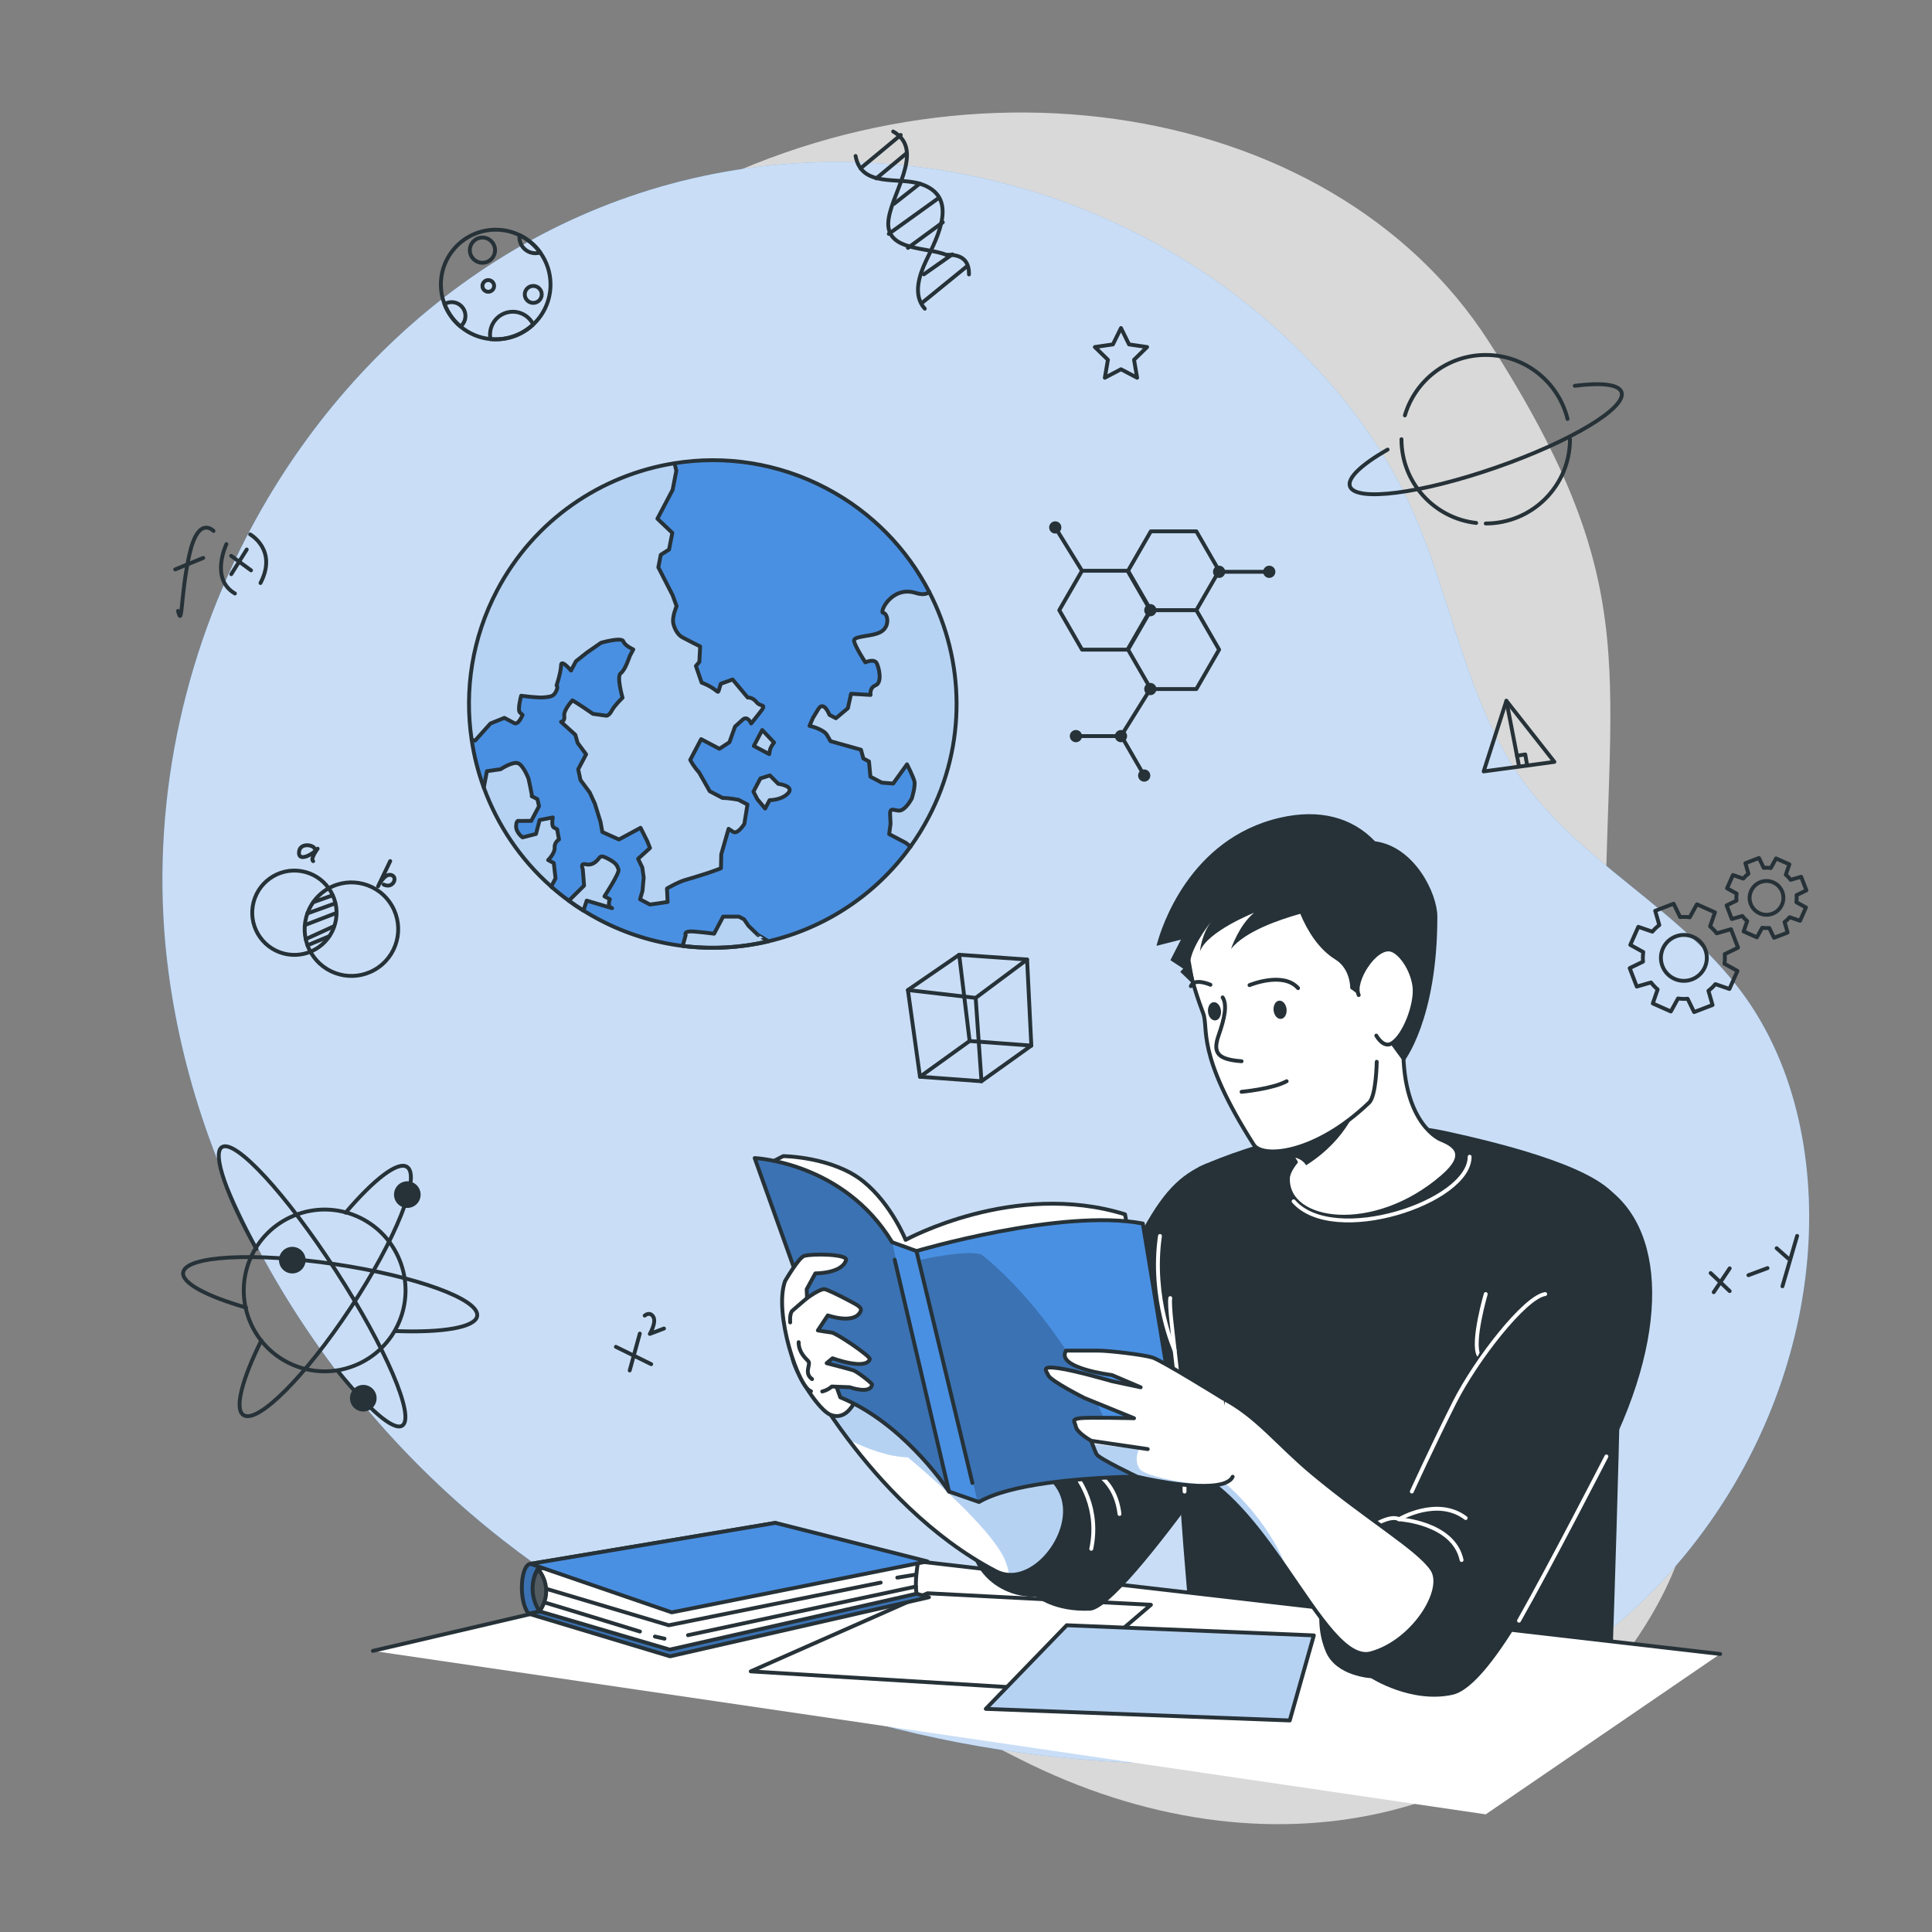 <?xml version="1.0" encoding="utf-8"?>
<!-- Generator: Adobe Illustrator 27.5.0, SVG Export Plug-In . SVG Version: 6.00 Build 0)  -->
<svg version="1.1" xmlns="http://www.w3.org/2000/svg" xmlns:xlink="http://www.w3.org/1999/xlink" x="0px" y="0px"
	 viewBox="0 0 500 500" style="enable-background:new 0 0 500 500;" xml:space="preserve">
<rect x="0" y="0" width="500" height="500" fill="#808080" stroke="none"/>
<g id="Background_Simple">
	<g>
		<path style="opacity:0.7;fill:#FFFFFF;" d="M67.931,167.086c0,0-27.877,71.988,11.297,144.503
			c39.174,72.516,119.879,110.802,184.469,143.548c64.59,32.746,131.661,16.799,163.534-36.838
			c31.873-53.637-11.845-91.928-11.897-168.418c-0.051-76.49,11.447-96.742-29.963-161.364
			c-41.41-64.623-143.059-78.925-219.9-30.996C88.631,105.45,67.931,167.086,67.931,167.086z"/>
	</g>
	<path style="fill:#4A90E2;" d="M63.688,139.161c26.715-51.839,76.275-91.056,138.058-96.579
		c42.047-3.758,85.237,8.598,118.73,34.348c16.861,12.963,31.846,29.548,41.792,48.443c11.424,21.703,14.748,46.721,26.501,68.317
		c14.614,26.854,42.052,37.927,60.478,61.132c15.174,19.11,20.381,44.715,18.639,69.054c-3.18,44.431-29.211,86.615-67.497,109.384
		c-32.367,19.248-71.386,24.56-109.003,22.812c-57.994-2.695-115.737-21.817-161.415-57.651
		c-45.678-35.834-78.515-88.801-86.291-146.334C38.395,212.985,46.078,173.331,63.688,139.161z"/>
	<path style="opacity:0.7;fill:#FFFFFF;" d="M63.688,139.161c26.715-51.839,76.275-91.056,138.058-96.579
		c42.047-3.758,85.237,8.598,118.73,34.348c16.861,12.963,31.846,29.548,41.792,48.443c11.424,21.703,14.748,46.721,26.501,68.317
		c14.614,26.854,42.052,37.927,60.478,61.132c15.174,19.11,20.381,44.715,18.639,69.054c-3.18,44.431-29.211,86.615-67.497,109.384
		c-32.367,19.248-71.386,24.56-109.003,22.812c-57.994-2.695-115.737-21.817-161.415-57.651
		c-45.678-35.834-78.515-88.801-86.291-146.334C38.395,212.985,46.078,173.331,63.688,139.161z"/>
</g>
<g id="Elements">
	<g>
		<g>
			<path style="fill:none;stroke:#263238;stroke-linecap:round;stroke-linejoin:round;stroke-miterlimit:10;" d="M46.073,158.113
				c1.18,4.673,0.599-3.929,2.912-14.453c2.313-10.525,6.274-6.256,6.274-6.256"/>
			
				<line style="fill:none;stroke:#263238;stroke-linecap:round;stroke-linejoin:round;stroke-miterlimit:10;" x1="45.347" y1="147.362" x2="52.598" y2="144.388"/>
			<path style="fill:none;stroke:#263238;stroke-linecap:round;stroke-linejoin:round;stroke-miterlimit:10;" d="M58.595,140.824
				c0,0-4.335,8.963,2.2,12.773"/>
			<path style="fill:none;stroke:#263238;stroke-linecap:round;stroke-linejoin:round;stroke-miterlimit:10;" d="M64.743,138.303
				c0,0,7.155,3.975,2.673,12.579"/>
			
				<line style="fill:none;stroke:#263238;stroke-linecap:round;stroke-linejoin:round;stroke-miterlimit:10;" x1="59.84" y1="143.86" x2="64.966" y2="147.603"/>
			
				<line style="fill:none;stroke:#263238;stroke-linecap:round;stroke-linejoin:round;stroke-miterlimit:10;" x1="63.86" y1="142.212" x2="59.849" y2="148.597"/>
		</g>
		<g>
			
				<ellipse transform="matrix(0.162 -0.987 0.987 0.162 -169.28 273.094)" style="fill:none;stroke:#263238;stroke-linecap:round;stroke-linejoin:round;stroke-miterlimit:10;" cx="76.134" cy="236.204" rx="10.909" ry="10.909"/>
			<path style="fill:none;stroke:#263238;stroke-linecap:round;stroke-linejoin:round;stroke-miterlimit:10;" d="M98.011,250.299
				c-5.43,3.9-12.993,2.659-16.893-2.771c-3.9-5.43-2.659-12.993,2.771-16.893c5.43-3.9,12.993-2.659,16.893,2.771
				C104.682,238.836,103.441,246.399,98.011,250.299z"/>
			
				<line style="fill:none;stroke:#263238;stroke-linecap:round;stroke-linejoin:round;stroke-miterlimit:10;" x1="86.075" y1="231.709" x2="81.046" y2="233.504"/>
			
				<line style="fill:none;stroke:#263238;stroke-linecap:round;stroke-linejoin:round;stroke-miterlimit:10;" x1="86.773" y1="233.782" x2="79.553" y2="236.393"/>
			
				<line style="fill:none;stroke:#263238;stroke-linecap:round;stroke-linejoin:round;stroke-miterlimit:10;" x1="87.041" y1="236.278" x2="78.982" y2="239.377"/>
			
				<line style="fill:none;stroke:#263238;stroke-linecap:round;stroke-linejoin:round;stroke-miterlimit:10;" x1="86.468" y1="239.69" x2="79.122" y2="243.047"/>
			
				<line style="fill:none;stroke:#263238;stroke-linecap:round;stroke-linejoin:round;stroke-miterlimit:10;" x1="85.174" y1="242.315" x2="79.585" y2="244.633"/>
			<path style="fill:none;stroke:#263238;stroke-linecap:round;stroke-linejoin:round;stroke-miterlimit:10;" d="M81.404,219.589
				c-0.316-0.948-3.852-1.62-4.025,0.997c-0.172,2.618,3.732,0.443,4.827-0.951c0,0-2.008,2.697-1.156,3.229"/>
			<path style="fill:none;stroke:#263238;stroke-linecap:round;stroke-linejoin:round;stroke-miterlimit:10;" d="M100.986,222.851
				l-3.141,6.528c0,0,1.571-3.264,3.251-2.965c2.07,0.368,0.695,3.754-1.808,2.508"/>
		</g>
		<g>
			
				<line style="fill:none;stroke:#263238;stroke-linecap:round;stroke-linejoin:round;stroke-miterlimit:10;" x1="442.709" y1="329.466" x2="447.642" y2="334.134"/>
			
				<line style="fill:none;stroke:#263238;stroke-linecap:round;stroke-linejoin:round;stroke-miterlimit:10;" x1="447.642" y1="328.247" x2="443.511" y2="334.418"/>
			
				<line style="fill:none;stroke:#263238;stroke-linecap:round;stroke-linejoin:round;stroke-miterlimit:10;" x1="452.494" y1="330.018" x2="457.429" y2="328.184"/>
			
				<line style="fill:none;stroke:#263238;stroke-linecap:round;stroke-linejoin:round;stroke-miterlimit:10;" x1="459.795" y1="323.039" x2="462.796" y2="325.695"/>
			
				<line style="fill:none;stroke:#263238;stroke-linecap:round;stroke-linejoin:round;stroke-miterlimit:10;" x1="465.096" y1="319.846" x2="461.296" y2="332.889"/>
		</g>
		<g>
			<polygon style="fill:none;stroke:#263238;stroke-linecap:round;stroke-linejoin:round;stroke-miterlimit:10;" points="
				234.966,256.221 248.235,247.092 265.809,248.324 266.907,270.598 254.008,279.821 238.091,278.661 			"/>
			<polyline style="fill:none;stroke:#263238;stroke-linecap:round;stroke-linejoin:round;stroke-miterlimit:10;" points="
				238.091,278.661 250.937,269.411 266.907,270.598 			"/>
			
				<line style="fill:none;stroke:#263238;stroke-linecap:round;stroke-linejoin:round;stroke-miterlimit:10;" x1="250.937" y1="269.411" x2="248.235" y2="247.092"/>
			<polyline style="fill:none;stroke:#263238;stroke-linecap:round;stroke-linejoin:round;stroke-miterlimit:10;" points="
				234.966,256.221 252.501,258.252 265.809,248.324 			"/>
			
				<line style="fill:none;stroke:#263238;stroke-linecap:round;stroke-linejoin:round;stroke-miterlimit:10;" x1="252.501" y1="258.252" x2="254.008" y2="279.821"/>
		</g>
		<g>
			<polygon style="fill:none;stroke:#263238;stroke-linecap:round;stroke-linejoin:round;stroke-miterlimit:10;" points="
				389.85,181.371 383.971,199.641 402.269,197.172 			"/>
			
				<line style="fill:none;stroke:#263238;stroke-linecap:round;stroke-linejoin:round;stroke-miterlimit:10;" x1="389.85" y1="181.371" x2="393.12" y2="198.3"/>
			<polyline style="fill:none;stroke:#263238;stroke-linecap:round;stroke-linejoin:round;stroke-miterlimit:10;" points="
				392.596,195.587 394.736,195.247 395.235,198.121 			"/>
		</g>
		<g>
			
				<line style="fill:none;stroke:#263238;stroke-linecap:round;stroke-linejoin:round;stroke-miterlimit:10;" x1="159.389" y1="348.557" x2="168.533" y2="353.048"/>
			
				<line style="fill:none;stroke:#263238;stroke-linecap:round;stroke-linejoin:round;stroke-miterlimit:10;" x1="165.581" y1="345.13" x2="162.965" y2="354.68"/>
			<path style="fill:none;stroke:#263238;stroke-linecap:round;stroke-linejoin:round;stroke-miterlimit:10;" d="M166.85,340.474
				c0,0,1.289-1.163,2.203,0.282c0.914,1.444-0.882,4.461-0.882,4.461l3.667-1.395"/>
		</g>
		<g>
			<path style="fill:none;stroke:#263238;stroke-linecap:round;stroke-linejoin:round;stroke-miterlimit:10;" d="M231.151,34.032
				c8.727,4.904-1.273,16.904-1.273,23.904s10,6,15,8c2,0,6,0,5.892,5.086"/>
			<path style="fill:none;stroke:#263238;stroke-linecap:round;stroke-linejoin:round;stroke-miterlimit:10;" d="M221.422,40.37
				c1.517,8.275,11.014,5.339,16.823,7.229c9.984,3.248,4.449,13.571,1.463,19.807c-1.785,3.729-3.563,8.94-0.372,12.477"/>
			
				<line style="fill:none;stroke:#263238;stroke-linecap:round;stroke-linejoin:round;stroke-miterlimit:10;" x1="222.699" y1="43.579" x2="233.108" y2="34.931"/>
			
				<line style="fill:none;stroke:#263238;stroke-linecap:round;stroke-linejoin:round;stroke-miterlimit:10;" x1="226.783" y1="46.16" x2="234.622" y2="39.658"/>
			
				<line style="fill:none;stroke:#263238;stroke-linecap:round;stroke-linejoin:round;stroke-miterlimit:10;" x1="231.389" y1="52.737" x2="238.011" y2="47.535"/>
			
				<line style="fill:none;stroke:#263238;stroke-linecap:round;stroke-linejoin:round;stroke-miterlimit:10;" x1="230.022" y1="60.523" x2="242.963" y2="51.216"/>
			
				<line style="fill:none;stroke:#263238;stroke-linecap:round;stroke-linejoin:round;stroke-miterlimit:10;" x1="234.978" y1="64.152" x2="243.997" y2="57.53"/>
			
				<line style="fill:none;stroke:#263238;stroke-linecap:round;stroke-linejoin:round;stroke-miterlimit:10;" x1="238.816" y1="78.221" x2="250.09" y2="69.042"/>
			
				<line style="fill:none;stroke:#263238;stroke-linecap:round;stroke-linejoin:round;stroke-miterlimit:10;" x1="239.095" y1="70.999" x2="246.451" y2="65.83"/>
		</g>
		<g>
			
				<ellipse transform="matrix(0.928 -0.371 0.371 0.928 -118.048 55.147)" style="fill:none;stroke:#263238;stroke-linecap:round;stroke-linejoin:round;stroke-miterlimit:10;" cx="84.174" cy="334.105" rx="20.944" ry="20.944"/>
			<path style="fill:none;stroke:#263238;stroke-linecap:round;stroke-linejoin:round;stroke-miterlimit:10;" d="M89.442,313.838
				c7.299-8.566,13.506-13.421,15.9-11.843c3.635,2.396-2.896,18.715-14.587,36.448c-11.691,17.734-24.115,30.167-27.749,27.771
				c-2.394-1.578-0.378-9.197,4.619-19.282"/>
			<path style="fill:none;stroke:#263238;stroke-linecap:round;stroke-linejoin:round;stroke-miterlimit:10;" d="M63.676,338.397
				c-10.174-2.928-16.675-6.346-16.271-9.079c0.637-4.307,18.187-5.278,39.198-2.17c21.012,3.108,37.529,9.119,36.891,13.426
				c-0.441,2.979-8.971,4.362-21.14,3.903"/>
			<path style="fill:none;stroke:#263238;stroke-linecap:round;stroke-linejoin:round;stroke-miterlimit:10;" d="M66.346,323.231
				c-7.678-13.858-11.518-24.671-8.913-26.358c3.418-2.213,16.636,12.126,29.525,32.029c12.889,19.902,20.566,37.83,17.148,40.044
				c-2.26,1.464-8.809-4.314-16.714-14.154"/>
			<path style="fill:#263238;" d="M108.288,311.061c-1.047,1.588-3.182,2.026-4.77,0.98c-1.588-1.047-2.026-3.182-0.98-4.77
				c1.047-1.588,3.182-2.026,4.77-0.98C108.896,307.338,109.335,309.473,108.288,311.061z"/>
			<path style="fill:#263238;" d="M96.896,363.749c-1.047,1.588-3.182,2.026-4.77,0.98c-1.588-1.047-2.026-3.182-0.979-4.77
				c1.047-1.588,3.182-2.026,4.77-0.98C97.504,360.026,97.943,362.162,96.896,363.749z"/>
			<path style="fill:#263238;" d="M78.523,328.019c-1.047,1.588-3.182,2.026-4.77,0.98c-1.588-1.047-2.026-3.182-0.98-4.77
				c1.047-1.588,3.182-2.026,4.77-0.979C79.131,324.296,79.57,326.431,78.523,328.019z"/>
		</g>
		<g>
			<polygon style="fill:none;stroke:#263238;stroke-linecap:round;stroke-linejoin:round;stroke-miterlimit:10;" points="
				297.832,178.326 309.614,178.326 315.505,168.122 309.614,157.918 297.832,157.918 291.94,168.122 			"/>
			<polyline style="fill:none;stroke:#263238;stroke-linecap:round;stroke-linejoin:round;stroke-miterlimit:10;" points="
				296.121,200.71 290.229,190.506 278.447,190.506 			"/>
			<polygon style="fill:none;stroke:#263238;stroke-linecap:round;stroke-linejoin:round;stroke-miterlimit:10;" points="
				280.029,168.122 291.812,168.122 297.703,157.918 291.812,147.714 280.029,147.714 274.138,157.918 			"/>
			<polygon style="fill:none;stroke:#263238;stroke-linecap:round;stroke-linejoin:round;stroke-miterlimit:10;" points="
				297.832,157.918 309.614,157.918 315.505,147.714 309.614,137.51 297.832,137.51 291.94,147.714 			"/>
			<circle style="fill:#263238;" cx="297.703" cy="157.918" r="1.582"/>
			<circle style="fill:#263238;" cx="273.1" cy="136.5" r="1.582"/>
			<path style="fill:#263238;" d="M294.538,200.71c0-0.874,0.708-1.582,1.582-1.582c0.874,0,1.582,0.708,1.582,1.582
				c0,0.874-0.708,1.582-1.582,1.582C295.247,202.292,294.538,201.584,294.538,200.71z"/>
			<circle style="fill:#263238;" cx="278.447" cy="190.506" r="1.582"/>
			<path style="fill:#263238;" d="M326.9,147.983c0-0.874,0.708-1.582,1.582-1.582c0.874,0,1.583,0.708,1.583,1.582
				c0,0.874-0.708,1.582-1.583,1.582C327.609,149.565,326.9,148.857,326.9,147.983z"/>
			<circle style="fill:#263238;" cx="290.109" cy="190.506" r="1.582"/>
			<path style="fill:#263238;" d="M313.923,147.983c0-0.874,0.708-1.582,1.582-1.582c0.874,0,1.582,0.708,1.582,1.582
				c0,0.874-0.708,1.582-1.582,1.582C314.631,149.565,313.923,148.857,313.923,147.983z"/>
			<path style="fill:#263238;" d="M296.121,178.326c0-0.874,0.708-1.582,1.582-1.582s1.582,0.708,1.582,1.582
				c0,0.874-0.708,1.583-1.582,1.583S296.121,179.199,296.121,178.326z"/>
			
				<line style="fill:none;stroke:#263238;stroke-linecap:round;stroke-linejoin:round;stroke-miterlimit:10;" x1="315.505" y1="147.983" x2="328.482" y2="147.983"/>
			
				<line style="fill:none;stroke:#263238;stroke-linecap:round;stroke-linejoin:round;stroke-miterlimit:10;" x1="297.703" y1="178.326" x2="290.109" y2="190.506"/>
			
				<line style="fill:none;stroke:#263238;stroke-linecap:round;stroke-linejoin:round;stroke-miterlimit:10;" x1="280.029" y1="147.714" x2="273.1" y2="136.5"/>
		</g>
		<g>
			<path style="fill:none;stroke:#263238;stroke-linecap:round;stroke-linejoin:round;stroke-miterlimit:10;" d="M363.583,107.502
				c2.661-9.04,11.021-15.639,20.922-15.639c10.237,0,18.827,7.054,21.173,16.566"/>
			<path style="fill:none;stroke:#263238;stroke-linecap:round;stroke-linejoin:round;stroke-miterlimit:10;" d="M382.033,135.339
				c-10.88-1.228-19.335-10.46-19.335-21.668"/>
			<path style="fill:none;stroke:#263238;stroke-linecap:round;stroke-linejoin:round;stroke-miterlimit:10;" d="M406.312,113.671
				c0,12.043-9.763,21.807-21.807,21.807"/>
			<path style="fill:none;stroke:#263238;stroke-linecap:round;stroke-linejoin:round;stroke-miterlimit:10;" d="M407.548,99.845
				c6.821-0.875,11.393-0.4,12.098,1.632c1.41,4.064-13.18,12.818-32.587,19.552c-19.408,6.735-36.284,8.9-37.694,4.836
				c-0.754-2.172,3.064-5.685,9.746-9.513"/>
		</g>
		<polygon style="fill:none;stroke:#263238;stroke-linecap:round;stroke-linejoin:round;stroke-miterlimit:10;" points="
			290.109,84.898 292.199,89.132 296.872,89.811 293.49,93.107 294.288,97.761 290.109,95.564 285.929,97.761 286.728,93.107 
			283.346,89.811 288.019,89.132 		"/>
		<g>
			<path style="fill:none;stroke:#263238;stroke-linecap:round;stroke-linejoin:round;stroke-miterlimit:10;" d="M142.474,73.627
				c0,4.08-1.72,7.76-4.47,10.33c-2.54,2.4-5.96,3.86-9.71,3.86c-0.46,0-0.91-0.02-1.35-0.06c-2.95-0.28-5.63-1.46-7.77-3.26
				c-1.83-1.53-3.27-3.52-4.13-5.79c-0.61-1.58-0.94-3.29-0.94-5.08c0-7.83,6.35-14.18,14.19-14.18c2.2,0,4.29,0.5,6.16,1.41
				c2.14,1.03,3.98,2.58,5.35,4.49C141.484,67.677,142.474,70.537,142.474,73.627z"/>
			<path style="fill:none;stroke:#263238;stroke-linecap:round;stroke-linejoin:round;stroke-miterlimit:10;" d="M140.197,76.193
				c0,1.212-0.982,2.194-2.194,2.194s-2.194-0.982-2.194-2.194s0.982-2.194,2.194-2.194S140.197,74.981,140.197,76.193z"/>
			<path style="fill:none;stroke:#263238;stroke-linecap:round;stroke-linejoin:round;stroke-miterlimit:10;" d="M120.454,81.767
				c0,1.1-0.5,2.08-1.28,2.73c-1.83-1.53-3.27-3.52-4.13-5.79c0.53-0.33,1.16-0.51,1.83-0.51
				C118.854,78.197,120.454,79.797,120.454,81.767z"/>
			<path style="fill:none;stroke:#263238;stroke-linecap:round;stroke-linejoin:round;stroke-miterlimit:10;" d="M138.004,83.957
				c-2.54,2.4-5.96,3.86-9.71,3.86c-0.46,0-0.91-0.02-1.35-0.06c-0.08-0.38-0.12-0.77-0.12-1.17c0-3.26,2.64-5.91,5.9-5.91
				C135.044,80.677,137.044,82.017,138.004,83.957z"/>
			
				<circle style="fill:none;stroke:#263238;stroke-linecap:round;stroke-linejoin:round;stroke-miterlimit:10;" cx="124.855" cy="64.741" r="3.263"/>
			<path style="fill:none;stroke:#263238;stroke-linecap:round;stroke-linejoin:round;stroke-miterlimit:10;" d="M127.874,73.999
				c0,0.834-0.676,1.509-1.51,1.509s-1.51-0.676-1.51-1.509c0-0.834,0.676-1.51,1.51-1.51S127.874,73.166,127.874,73.999z"/>
			<path style="fill:none;stroke:#263238;stroke-linecap:round;stroke-linejoin:round;stroke-miterlimit:10;" d="M139.804,65.347
				c-0.38,0.13-0.8,0.19-1.23,0.19c-2.3,0-4.15-1.86-4.15-4.16c0-0.18,0.01-0.35,0.03-0.52
				C136.594,61.887,138.434,63.437,139.804,65.347z"/>
		</g>
		<path style="fill:none;stroke:#263238;stroke-linecap:round;stroke-linejoin:round;stroke-miterlimit:10;" d="M465.848,238.292
			l1.53-3.439l-2.478-1.368c0.088-0.612,0.106-1.224,0.05-1.827l2.542-1.237l-1.35-3.514l-2.717,0.784
			c-0.362-0.485-0.785-0.928-1.26-1.324l0.924-2.675l-3.439-1.53l-1.368,2.478c-0.612-0.088-1.224-0.106-1.827-0.05l-1.237-2.542
			l-3.514,1.35l0.784,2.717c-0.485,0.362-0.928,0.785-1.324,1.261l-2.675-0.924l-1.53,3.439l2.478,1.368
			c-0.088,0.612-0.106,1.224-0.05,1.827l-2.542,1.237l1.35,3.514l2.716-0.784c0.362,0.485,0.785,0.928,1.261,1.324l-0.924,2.675
			l3.439,1.53l1.368-2.477c0.612,0.088,1.224,0.105,1.827,0.05l1.237,2.542l3.514-1.35l-0.784-2.717
			c0.485-0.362,0.928-0.785,1.324-1.26L465.848,238.292z M455.39,236.369c-2.207-0.982-3.201-3.567-2.219-5.774
			c0.982-2.207,3.567-3.201,5.774-2.219c2.207,0.982,3.201,3.567,2.219,5.774C460.183,236.357,457.598,237.35,455.39,236.369z"/>
		<path style="fill:none;stroke:#263238;stroke-linecap:round;stroke-linejoin:round;stroke-miterlimit:10;" d="M447.573,255.943
			l2.078-4.671l-3.365-1.858c0.12-0.831,0.143-1.663,0.067-2.482l3.453-1.68l-1.834-4.772l-3.689,1.065
			c-0.492-0.659-1.066-1.261-1.712-1.798l1.255-3.633l-4.671-2.078l-1.858,3.365c-0.831-0.12-1.663-0.143-2.482-0.067l-1.68-3.453
			l-4.772,1.834l1.064,3.689c-0.659,0.492-1.261,1.066-1.798,1.712l-3.633-1.255l-2.078,4.671l3.365,1.858
			c-0.12,0.831-0.143,1.663-0.068,2.482l-3.453,1.68l1.834,4.772l3.689-1.064c0.492,0.659,1.066,1.261,1.712,1.798l-1.255,3.633
			l4.671,2.078l1.858-3.365c0.831,0.12,1.663,0.143,2.482,0.068l1.68,3.453l4.772-1.834l-1.065-3.689
			c0.659-0.492,1.261-1.066,1.798-1.712L447.573,255.943z M433.371,253.33c-2.998-1.333-4.347-4.844-3.014-7.842
			c1.333-2.998,4.844-4.347,7.842-3.014c2.998,1.333,4.347,4.844,3.014,7.842C439.88,253.314,436.369,254.664,433.371,253.33z"/>
	</g>
</g>
<g id="Earth">
	<g>
		<g>
			<defs>
				<path id="XMLID_569_" d="M240.269,211.606c-1.389,2.636-2.94,5.135-4.633,7.482c-9.108,12.669-22.332,21.136-36.811,24.53
					c-7.185,1.683-14.683,2.115-22.146,1.188c-7.361-0.908-14.682-3.148-21.633-6.812c-1.389-0.732-2.742-1.514-4.051-2.333
					c-1.305-0.809-2.569-1.664-3.787-2.556c-1.484-1.075-2.901-2.21-4.263-3.402c-0.007-0.003-0.01-0.014-0.017-0.017
					c-0.084-0.07-0.167-0.14-0.244-0.223c-0.017-0.017-0.03-0.025-0.03-0.025c-7.995-7.058-13.907-15.911-17.448-25.617
					c-1.452-3.979-2.512-8.112-3.134-12.326c-1.93-12.828,0.076-26.373,6.586-38.723c9.634-18.276,26.968-29.865,45.901-32.884
					c13.002-2.08,26.776-0.117,39.321,6.497c11.851,6.247,20.895,15.744,26.609,26.82
					C249.642,170.898,250.269,192.636,240.269,211.606z"/>
			</defs>
			<use xlink:href="#XMLID_569_"  style="overflow:visible;fill:#4A90E2;"/>
			<clipPath id="XMLID_00000181078345368976152620000005032972146594880129_">
				<use xlink:href="#XMLID_569_"  style="overflow:visible;"/>
			</clipPath>
			<g style="opacity:0.6;clip-path:url(#XMLID_00000181078345368976152620000005032972146594880129_);">
				<path style="fill:#FFFFFF;" d="M240.27,211.61c-1.39,2.63-2.94,5.13-4.63,7.48l-1.22-0.96l-2.1-1.11l-2.21-1.16l0.37-2.67
					c0,0,0,0-0.12-2.41c-0.13-2.41,1.61-0.44,3.05-1.17c1.42-0.75,2.55-2.96,2.55-2.96s1.02-3.21,0.67-4.5
					c-0.35-1.29-1.9-4.34-1.9-4.34l-3.58,4.97l-2.95-0.23l-2.94-1.54l-0.37-3.95l-1.46-0.76l-0.61-2.27l-7.89-2.21c0,0,0,0-0.9-1.58
					s-4.53-2.39-4.53-2.39l0.89-2.06c0,0,0,0,1.4-2.3c1.41-2.3,2.87,1.52,2.87,1.52l1.67,0.87l3.1-2.6c0,0,0,0,0.82-3.73l5.05,0.29
					c0,0-0.36-1.83,1.32-2.5c1.68-0.66,0.94-4.31,0.3-5.66c-0.66-1.34-2.96-0.26-2.96-0.26s-2.57-3.91-2.92-5.47
					c-0.35-1.55,4.9-1.04,7.15-2.57c2.24-1.52,1.48-4.69,0.38-4.76c-1.09-0.08,2.15-7.1,8.4-5.17c1.74,0.54,2.84,0.35,3.52-0.25
					C249.64,170.9,250.27,192.64,240.27,211.61z"/>
				<path style="fill:#FFFFFF;" d="M196.54,184.56c-2.14,2.69-2.14,2.69-2.14,2.69s-0.91-2.17-2.21-0.99
					c-1.3,1.18-1.96,1.78-1.96,1.78l-1.45,4.06l-2.6,1.68l-1.59-0.83l-1.5-0.8l-1.63-0.86l-1.56,2.96l-1.27,2.4
					c0.96,1.87,2.29,3.25,2.29,3.25l2.76,4.87l3.29,1.73c2.02,0.04,4.17,0.5,4.17,0.5l2.31,1.21l-0.82,5.01c0,0-1.74,2.83-2.9,2.05
					c-1.17-0.77-1.17-0.77-1.17-0.77l-1.9,6.58l-0.08,3.62c0,0-1.13,0.47-2.27,0.85c-1.15,0.38-0.42,0.18-2.81,0.92
					s-2.2,0.71-4.14,1.26s-4.75,2.22-4.75,2.22l0.17,3.48l-4.57,0.67l-2.56-1.36l0.63-2.2l0.3-3.44l-0.35-2.57l-1.1-2.27l3.08-2.79
					l-0.68-1.75l-1.75-3.48l-3.7,2l-1.9,1.02l-4.3-1.93l-0.47-2.61l-1.46-4.71l-1.34-2.92l-2.38-3.22l-0.6-2.77l1.34-2.54l0.71-1.34
					l-2.19-2.95l-0.6-2.1l-3.69-3.35c0,0,1.07-0.07,0.83-1.56c-0.24-1.49,2.11-4,2.11-4c1.33,0.7,5.32,3.48,5.32,3.48l3.49,0.48
					c0.04,0,0.7-0.02,1.38-1.32c0.7-1.33,2.78-3.33,2.78-3.33s-1.61-5.59-0.46-6.34c1.14-0.77,2.32-4.41,2.32-4.41l0.92-1.75
					c0,0-2.17-0.95-2.58-2.1c-0.41-1.16-5.76,0.38-5.76,0.38l-3.69,2.56l-2.82,2.24l-1.26,2.39c0,0-2.57-3.09-2.58-1.36
					c-0.01,1.73-1.16,5.21-1.16,5.21s0.53,0.28-0.17,1.62c-0.71,1.33-1.46,1.27-3.04,1.46s-5.96-0.41-5.96-0.41s-1,3.7-0.31,4.34
					c0.68,0.62,0.68,0.62,0.68,0.62s-1.07,2.69-2.13,2.13c-1.07-0.57-2.58-1.36-2.58-1.36l-3.61,1.46l-3.96,4.42l-0.89-0.18
					c-1.93-12.82,0.08-26.37,6.59-38.72c9.63-18.27,26.97-29.86,45.9-32.88c0.23,1.02,0.48,1.94,0.48,1.94l-0.97,4.94l-1.28,2.44
					l-1.1,2.09l-1.55,2.94l3.86,3.66l-0.85,4.33l-2.15,1.35l-0.62,3.25l3.69,7.21l1.04,2.83c0,0-1.15,2.56-0.89,4.32
					c0,0,0.45,2.7,2.42,3.77c1.97,1.06,4.56,2.33,4.56,2.33l-0.21,4.02l-0.89,1.04l1.48,4.31c4.51,1.77,4.08,3.25,4.51,1.77
					c0.44-1.47,0.44-1.47,0.44-1.47l3.07-1.11l3.91,4.67c0,0,1.21-0.16,2.3,1.22C196.91,183.12,198.69,181.87,196.54,184.56z"/>
				<path style="fill:#FFFFFF;" d="M143.54,219.39c0.11,1.42-1.69,3.2-1.69,3.2l1.47,0.77l0.45,3.96l-1.11,2.12
					c-8-7.06-13.91-15.91-17.45-25.62l0.8-4.24l3.53-0.5c0,0,3.16-2.1,4.56-1.54c1.4,0.58,2.68,3.97,2.68,3.97s1.03,4.64,0.87,4.55
					l-0.02-0.01l-0.06,0.04l0.08-0.03l1.44,0.76l0.41,1.83l-2.01,3.8l-3.22,0.01c0,0-0.64-0.34-0.7,1.33
					c-0.06,1.68,1.67,2.93,1.67,2.93l3.48-0.89c0.93-3.6,0.93-3.6,0.93-3.6l3.42-0.67c0,0-0.49,2.21,0.31,2.63
					c0.81,0.43,0.81,0.43,0.81,0.43l0.48,2.64C144.67,217.26,143.43,217.97,143.54,219.39z"/>
				<path style="fill:#FFFFFF;" d="M160.08,225.046c-0.309-0.852-0.439-1.602-2.57-2.724c-2.124-1.119-2.016-0.718-2.841,0.208
					c-0.831,0.923-1.787,1.444-3.181,1.132c-1.394-0.313-0.668,1.267-0.668,1.267l0.334,4.268l-3.946,3.907
					c1.218,0.892,2.482,1.747,3.787,2.556l0.843-2.579l6.561,1.951c-1.392-0.415-0.571-2.317-0.571-2.317l-1.402-0.739
					C156.427,231.976,160.393,225.891,160.08,225.046z"/>
				<path style="fill:#FFFFFF;" d="M201.397,202.846l-2.151-2.17l-2.455,0.778l-1.049,1.99l-0.756,1.435l1.015,1.953l2.016,2.426
					l1.147-2.176c0,0,3.17,0.021,4.828-1.831C205.65,203.397,201.397,202.846,201.397,202.846z"/>
				<path style="fill:#FFFFFF;" d="M195.084,193.056l4,2.109c0,0,0,0,0.155-0.941s1.085-2.058,1.085-2.058l-3.065-3.236
					L195.084,193.056z"/>
				<path style="fill:#FFFFFF;" d="M193.719,239.608l-1.153-1.685l-1.335-0.704l-4.094,0.004l-2.328,4.416
					c0,0-2.226-0.303-5.159-0.557c-2.929-0.261-2.205,0.948-2.205,0.948l-0.765,2.775c7.462,0.927,14.961,0.495,22.146-1.188
					c-1.179-0.837-2.621-1.614-2.621-1.614L193.719,239.608z"/>
			</g>
			
				<use xlink:href="#XMLID_569_"  style="overflow:visible;fill:none;stroke:#263238;stroke-linecap:round;stroke-linejoin:round;stroke-miterlimit:10;"/>
		</g>
		<path style="fill:none;stroke:#263238;stroke-linecap:round;stroke-linejoin:round;stroke-miterlimit:10;" d="M198.825,243.618
			c-7.185,1.683-14.683,2.115-22.146,1.188l0.765-2.775c0,0-0.724-1.209,2.205-0.948c2.933,0.254,5.159,0.557,5.159,0.557
			l2.328-4.415l4.094-0.004l1.335,0.704l1.153,1.685l2.485,2.395C196.204,242.004,197.646,242.781,198.825,243.618z"/>
		<g>
			<path style="fill:none;stroke:#263238;stroke-linecap:round;stroke-linejoin:round;stroke-miterlimit:10;" d="M240.491,153.204
				c-0.678,0.599-1.776,0.787-3.516,0.248c-6.251-1.934-9.497,5.09-8.401,5.168c1.1,0.071,1.86,3.238-0.382,4.761
				c-2.252,1.527-7.498,1.018-7.153,2.57c0.352,1.555,2.917,5.466,2.917,5.466s2.3-1.079,2.96,0.268
				c0.649,1.35,1.389,4.996-0.295,5.659c-1.678,0.666-1.318,2.501-1.318,2.501l-5.056-0.296c-0.813,3.732-0.813,3.732-0.813,3.732
				l-3.103,2.602l-1.665-0.878c0,0-1.462-3.812-2.872-1.514c-1.399,2.295-1.399,2.295-1.399,2.295l-0.896,2.06
				c0,0,3.63,0.811,4.537,2.392c0.9,1.577,0.9,1.577,0.9,1.577l7.885,2.218l0.616,2.263l1.456,0.768l0.369,3.942l2.943,1.543
				l2.944,0.234l3.587-4.975c0,0,1.55,3.057,1.897,4.343c0.354,1.289-0.666,4.499-0.666,4.499s-1.132,2.212-2.559,2.958
				c-1.43,0.736-3.174-1.234-3.049,1.175c0.119,2.406,0.119,2.406,0.119,2.406l-0.364,2.668l2.211,1.166l2.097,1.105l1.217,0.96"/>
			<path style="fill:none;stroke:#263238;stroke-linecap:round;stroke-linejoin:round;stroke-miterlimit:10;" d="M122.073,191.494
				l0.883,0.172l3.967-4.421l3.604-1.46c0,0,1.517,0.8,2.582,1.361c1.065,0.561,2.135-2.122,2.135-2.122s0,0-0.685-0.628
				c-0.692-0.632,0.315-4.339,0.315-4.339s4.374,0.609,5.957,0.418s2.334-0.13,3.038-1.465c0.704-1.335,0.171-1.615,0.171-1.615
				s1.155-3.483,1.162-5.211c0.006-1.728,2.575,1.357,2.575,1.357l1.262-2.393l2.826-2.24l3.682-2.556c0,0,5.351-1.538,5.766-0.381
				c0.408,1.154,2.58,2.101,2.58,2.101l-0.92,1.746c0,0-1.179,3.643-2.324,4.409c-1.148,0.756,0.464,6.344,0.464,6.344
				s-2.082,2.004-2.782,3.332c-0.704,1.335-1.378,1.324-1.378,1.324l-3.494-0.481c0,0-3.986-2.782-5.321-3.486
				c0,0-2.341,2.513-2.107,3.998c0.237,1.495-0.824,1.564-0.824,1.564l3.688,3.348l0.599,2.099l2.193,2.948l-0.711,1.348
				l-1.34,2.541l0.592,2.767l2.389,3.215l1.338,2.919l1.46,4.715l0.469,2.608l4.298,1.93l1.9-1.023l3.697-1.997l1.749,3.48
				l0.689,1.75l-3.08,2.787l1.093,2.273l0.357,2.575l-0.306,3.44l-0.633,2.199l2.568,1.354l4.562-0.662l-0.16-3.487
				c0,0,2.807-1.665,4.745-2.219c1.945-0.551,1.746-0.518,4.141-1.254c2.392-0.746,1.655-0.541,2.805-0.925
				c1.14-0.381,2.271-0.844,2.271-0.844l0.085-3.625l1.894-6.583c0,0,0,0,1.17,0.772c1.166,0.778,2.904-2.044,2.904-2.044
				l0.817-5.014l-2.306-1.215c0,0-2.148-0.452-4.169-0.492l-3.297-1.738l-2.752-4.862c0,0-1.331-1.382-2.293-3.25l1.265-2.4
				l1.56-2.96l1.631,0.86l1.503,0.793l1.591,0.839l2.596-1.689l1.451-4.059c0,0,0.661-0.599,1.961-1.775
				c1.304-1.182,2.212,0.985,2.212,0.985s0,0,2.141-2.688c2.147-2.684,0.372-1.441-0.727-2.821c-1.099-1.38-2.305-1.215-2.305-1.215
				l-3.912-4.672l-3.068,1.114c0,0,0,0-0.437,1.467c-0.434,1.477,0,0-4.509-1.774l-1.486-4.307l0.892-1.038l0.216-4.021
				c0,0-2.598-1.266-4.562-2.327c-1.968-1.072-2.421-3.774-2.421-3.774c-0.262-1.758,0.887-4.314,0.887-4.314l-1.037-2.838
				l-3.694-7.211l0.625-3.245l2.143-1.352l0.85-4.325l-3.859-3.662l1.549-2.939l1.102-2.09l1.286-2.44l0.962-4.946
				c0,0-0.243-0.912-0.477-1.94"/>
			<path style="fill:none;stroke:#263238;stroke-linecap:round;stroke-linejoin:round;stroke-miterlimit:10;" d="M142.946,229.702
				c-0.1-0.121-0.21-0.206-0.261-0.241c-0.017-0.017-0.03-0.025-0.03-0.025l1.116-2.117l-0.447-3.957l-1.47-0.775
				c0,0,1.79-1.779,1.684-3.195c-0.109-1.427,1.127-2.137,1.127-2.137l-0.479-2.639c0,0,0,0-0.802-0.423
				c-0.802-0.423-0.315-2.638-0.315-2.638l-3.42,0.67c0,0,0,0-0.933,3.6l-3.476,0.89c0,0-1.729-1.247-1.672-2.923
				c0.063-1.672,0.704-1.335,0.704-1.335l3.218-0.009l2.004-3.802l-0.401-1.822l-1.449-0.764"/>
			<path style="fill:none;stroke:#263238;stroke-linecap:round;stroke-linejoin:round;stroke-miterlimit:10;" d="M137.632,206.053
				l0.014,0.007c0.162,0.085-0.867-4.549-0.867-4.549s-1.277-3.395-2.679-3.971c-1.399-0.565-4.56,1.542-4.56,1.542l-3.529,0.5
				l-0.803,4.237"/>
			<path style="fill:none;stroke:#263238;stroke-linecap:round;stroke-linejoin:round;stroke-miterlimit:10;" d="M151.839,233.081
				l-0.843,2.579c-1.305-0.809-2.569-1.664-3.787-2.556l3.946-3.907l-0.334-4.268c0,0-0.726-1.58,0.668-1.267
				s2.35-0.209,3.181-1.132c0.824-0.926,0.717-1.328,2.841-0.208c2.13,1.123,2.261,1.872,2.57,2.724
				c0.313,0.845-3.653,6.93-3.653,6.93l1.402,0.739c0,0-0.822,1.902,0.571,2.317L151.839,233.081z"/>
			<path style="fill:none;stroke:#263238;stroke-linecap:round;stroke-linejoin:round;stroke-miterlimit:10;" d="M196.792,201.454
				l2.455-0.778l2.151,2.17c0,0,4.253,0.552,2.595,2.404c-1.658,1.852-4.828,1.831-4.828,1.831l-1.147,2.176l-2.016-2.426
				l-1.016-1.953l0.757-1.435L196.792,201.454z"/>
			<path style="fill:none;stroke:#263238;stroke-linecap:round;stroke-linejoin:round;stroke-miterlimit:10;" d="M200.324,192.167
				c0,0-0.93,1.117-1.085,2.058c-0.155,0.941-0.155,0.941-0.155,0.941l-4-2.109l2.175-4.126L200.324,192.167z"/>
		</g>
	</g>
</g>
<g id="Character">
	<g>
		<path style="fill:#263238;" d="M417.33,428.048c-5.36,4.46-46.648,32.798-105.57,28.232c-3.17-26.82-15.26-137.01-1.51-154.28
			c0,0,33.36-15.91,64.09-9.23c30.73,6.68,42.69,13.08,44.88,18.62C420.88,315.58,418.51,393.598,417.33,428.048z"/>
		<path style="fill:#FFFFFF;stroke:#263238;stroke-linecap:round;stroke-linejoin:round;stroke-miterlimit:10;" d="M373.32,304.54
			c-17.7,15.33-40.5,12.09-40,0.32c0.08-1.84,2.05-4.12,2.05-4.12s-0.26-0.39-0.69-1.06c-0.66-1-1.73-2.63-2.97-4.53
			c-2.19-3.39-4.93-7.65-6.84-10.75c-1.6-2.64,38.29-27.18,38.29-13.07c0,19.88,9.76,23.62,9.76,23.62
			C376.57,296.43,379.99,298.77,373.32,304.54z"/>
		<path style="fill:none;stroke:#FFFFFF;stroke-linecap:round;stroke-linejoin:round;stroke-miterlimit:10;" d="M384.505,334.901
			c0,0-3.567,12.236-1.871,15.744"/>
		<path style="fill:none;stroke:#FFFFFF;stroke-linecap:round;stroke-linejoin:round;stroke-miterlimit:10;" d="M380.341,299.357
			c0,11.812-35.232,23.38-45.556,11.534"/>
		<path style="fill:#263238;" d="M351.36,285.73c0,0-2.371,8.896-13.349,15.852c0,0-0.56-1.22-2.371-1.872
			c-0.32-0.115-0.66-0.01-0.96-0.03c-0.66-1-1.73-2.63-2.97-4.53C337.32,291.08,351.36,285.73,351.36,285.73z"/>
		<g>
			<path style="fill:#FFFFFF;stroke:#263238;stroke-linecap:round;stroke-linejoin:round;stroke-miterlimit:10;" d="
				M356.297,274.792c0,0-0.114,8.783-1.973,10.565c-13.954,13.383-27.591,14.44-29.843,10.91
				c-15.147-23.754-11.568-30.018-13.112-34.062c-2.729-7.145-6.078-18.801-4.601-25.864c3.298-15.775,33.023-27.963,48.644-12.145
				c7.499,7.594,9.87,24.066,8.286,37.785"/>
			<path style="fill:none;stroke:#263238;stroke-linecap:round;stroke-linejoin:round;stroke-miterlimit:10;" d="M313.259,254.857
				c0,0-4.164-1.87-5.067,0.362"/>
			<path style="fill:none;stroke:#263238;stroke-linecap:round;stroke-linejoin:round;stroke-miterlimit:10;" d="M323.372,254.954
				c0,0,8.671-3.63,12.568,0.774"/>
			<path style="fill:#263238;" d="M332.963,261.147c0.142,1.301-0.494,2.438-1.42,2.539c-0.926,0.101-1.792-0.872-1.934-2.173
				c-0.142-1.301,0.493-2.438,1.419-2.539C331.955,258.872,332.82,259.845,332.963,261.147z"/>
			<path style="fill:#263238;" d="M315.984,261.54c0.142,1.301-0.493,2.438-1.419,2.539c-0.926,0.101-1.792-0.872-1.934-2.174
				c-0.142-1.301,0.493-2.438,1.419-2.539C314.976,259.266,315.842,260.239,315.984,261.54z"/>
			<path style="fill:#FFFFFF;stroke:#263238;stroke-linecap:round;stroke-linejoin:round;stroke-miterlimit:10;" d="
				M316.418,258.124c1.211,1.95,0.548,5.277-1.046,9.842c-1.594,4.565-0.19,6.224,5.945,6.684"/>
			<path style="fill:none;stroke:#263238;stroke-linecap:round;stroke-linejoin:round;stroke-miterlimit:10;" d="M321.318,282.56
				c0,0,8.021-0.732,11.665-2.74"/>
			<path style="fill:#263238;" d="M371.985,237.22c-0.002-5.943-5.86-18.132-16.148-19.5l0,0
				c-5.902-6.182-14.331-8.454-24.551-6.105c-23.613,5.428-30.801,28.742-31.84,32.607c-0.1,0.359-0.143,0.558-0.143,0.558
				l6.321-1.605l-2.726,5.317l3.314,2.187l-0.759,0.841l3.837,3.698l-1.2-6.755c0.741-4.369,5.757-10.462,5.757-10.462
				c-2.924,3.509-3.293,8.191-3.293,8.191c1.982-5.194,14.001-9.963,14.001-9.963c-3.893,3.156-5.966,9.341-5.966,9.341
				c3.706-4.56,12.376-7.514,17.922-9.082c1.874,4.516,4.842,9.225,9.083,11.835c3.995,2.458,3.855,7.531,3.855,7.531
				c6.945,4.542,8.982,12.365,8.982,12.365l4.839,6.62C363.269,274.84,371.993,264.086,371.985,237.22z"/>
			<path style="fill:#FFFFFF;stroke:#263238;stroke-linecap:round;stroke-linejoin:round;stroke-miterlimit:10;" d="M351.632,257.52
				c-1.619-3.474,4.261-12.869,8.425-11.705c2.341,0.654,5.4,4.924,5.995,9.41c0.595,4.486-2.575,12.96-5.955,14.846
				c-2.145,1.197-3.913-2.065-3.913-2.065"/>
		</g>
		<g>
			<polygon style="fill:#FFFFFF;" points="96.511,427.248 209.496,400.835 445.176,428.048 384.505,469.549 			"/>
			<polyline style="fill:#FFFFFF;stroke:#263238;stroke-linecap:round;stroke-linejoin:round;stroke-miterlimit:10;" points="
				96.511,427.248 209.496,400.835 445.176,428.048 			"/>
		</g>
		<polygon style="fill:#FFFFFF;stroke:#263238;stroke-linecap:round;stroke-linejoin:round;stroke-miterlimit:10;" points="
			194.291,432.549 240.031,412.335 297.857,415.32 272.143,437.308 		"/>
		<g>
			<path style="fill:#263238;" d="M312.483,301.014c-14.671,6-17.835,19.486-42.759,72.793c0,0-11.077,2.274-17.011,15.725
				c-5.934,13.451,3.956,24.073,15.429,23.707c0,0,4.586,3.986,13.963,3.59c9.377-0.396,51.038-64.05,51.038-64.05L312.483,301.014z
				"/>
			<path style="fill:none;stroke:#FFFFFF;stroke-linecap:round;stroke-linejoin:round;stroke-miterlimit:10;" d="M274.088,376.927
				c6.564,5.847,10.33,14.414,8.33,23.909"/>
			<path style="fill:none;stroke:#FFFFFF;stroke-linecap:round;stroke-linejoin:round;stroke-miterlimit:10;" d="M280.418,379.736
				c0,0,8.066,1.759,9.308,12.088"/>
			<path style="fill:none;stroke:#FFFFFF;stroke-linecap:round;stroke-linejoin:round;stroke-miterlimit:10;" d="M304.017,349.539
				c0,0-6.16-13.596-3.819-29.67"/>
			<path style="fill:none;stroke:#FFFFFF;stroke-linecap:round;stroke-linejoin:round;stroke-miterlimit:10;" d="M302.864,335.942
				c-0.613,4.2,3.728,26.556,3.699,50.073"/>
		</g>
		<g>
			<path style="fill:#263238;" d="M412.52,305.416c18.353,9.223,20.535,37.595,3.217,71.511
				c-12.227,23.944-29.11,59.293-39.791,61.667c-10.681,2.374-21.093-4.281-21.093-4.281s-9.006-0.422-11.72-6.818
				c-7.44-17.534,11.472-39.593,18.912-34.308c0,0,23.758-51.669,28.088-54.923"/>
			<path style="fill:none;stroke:#FFFFFF;stroke-linecap:round;stroke-linejoin:round;stroke-miterlimit:10;" d="M341.43,416.856
				c-2.463-12.065,16.526-26.307,20.614-23.669c0,0,14.11,0.791,16.22,10.549"/>
			<path style="fill:none;stroke:#FFFFFF;stroke-linecap:round;stroke-linejoin:round;stroke-miterlimit:10;" d="M393.12,419.435
				c8.261-14.573,22.616-42.508,22.616-42.508"/>
			<path style="fill:none;stroke:#FFFFFF;stroke-linecap:round;stroke-linejoin:round;stroke-miterlimit:10;" d="M362.044,393.187
				c0,0,9.89-5.912,17.275-0.319"/>
			<path style="fill:none;stroke:#FFFFFF;stroke-linecap:round;stroke-linejoin:round;stroke-miterlimit:10;" d="M365.378,386.015
				c0,0,5.463-11.978,11.025-23.031c5.562-11.053,18.212-27.292,23.487-28.083"/>
		</g>
		<g>
			<g>
				<defs>
					<path id="XMLID_574_" d="M261.16,407.57c-1.15-0.06-2.3-0.35-3.4-0.93c-17.03-8.87-30.22-23.53-38.18-34.05
						c-5.53-7.31-8.53-12.63-8.53-12.63l4.08-17.48c0,0,3.84,9.96,19.27,19.83c15.42,9.87,33.76,13.07,39.69,22.96
						C279.34,394.03,270.09,408.02,261.16,407.57z"/>
				</defs>
				<use xlink:href="#XMLID_574_"  style="overflow:visible;fill:#FFFFFF;"/>
				<clipPath id="XMLID_00000121267031687044981340000003163085385485478563_">
					<use xlink:href="#XMLID_574_"  style="overflow:visible;"/>
				</clipPath>
				<path style="opacity:0.4;clip-path:url(#XMLID_00000121267031687044981340000003163085385485478563_);fill:#4A90E2;" d="
					M261.16,407.57c-0.18-1.17-0.5-2.4-1.02-3.69c-3.57-8.94-25.17-26.71-25.17-26.71c-5.14-0.16-10.79-2.3-15.39-4.58
					c-5.53-7.31-8.53-12.63-8.53-12.63l4.08-17.48c0,0,3.84,9.96,19.27,19.83c15.42,9.87,33.76,13.07,39.69,22.96
					C279.34,394.03,270.09,408.02,261.16,407.57z"/>
				
					<use xlink:href="#XMLID_574_"  style="overflow:visible;fill:none;stroke:#263238;stroke-linecap:round;stroke-linejoin:round;stroke-miterlimit:10;"/>
			</g>
			<path style="fill:#FFFFFF;stroke:#263238;stroke-linecap:round;stroke-linejoin:round;stroke-miterlimit:10;" d="
				M222.659,358.935c0,0-2.11,9.328-7.67,7.237c-3.014-1.133-8.782-10.096-9.874-14.611L222.659,358.935z"/>
			<g>
				<path style="fill:#FFFFFF;stroke:#263238;stroke-linecap:round;stroke-linejoin:round;stroke-miterlimit:10;" d="
					M198.152,301.554l4.539-2.348c0,0,12.832,0.114,20.792,6.583c7.23,5.877,10.892,15.09,10.892,15.09s28.096-15.512,56.78-6.611
					l11.708,65.214l-53.791,3.549L215.5,351.107L198.152,301.554z"/>
				<g>
					<defs>
						<path id="XMLID_573_" d="M306.56,382.09c0,0-6.31-0.19-14.75,0.09c-12.76,0.4-30.39,1.84-38.45,6.53l-0.38-0.13l-7.38-2.57
							c0,0-0.05-0.07-0.15-0.22c-1.36-2.02-12.33-17.75-27.98-24.16l-22.16-61.92c0,0,23.01,1.03,35.57,21.78l6.31,2.28
							c0,0,37.55-11.12,58.57-7.12L306.56,382.09z"/>
					</defs>
					<use xlink:href="#XMLID_573_"  style="overflow:visible;fill:#4A90E2;"/>
					<clipPath id="XMLID_00000105412942509620828440000010220966233322802328_">
						<use xlink:href="#XMLID_573_"  style="overflow:visible;"/>
					</clipPath>
					<path style="opacity:0.3;clip-path:url(#XMLID_00000105412942509620828440000010220966233322802328_);fill-opacity:0.7;" d="
						M245.45,385.79c-1.36-2.02-12.33-17.75-27.98-24.16l-22.16-61.92c0,0,23.01,1.03,35.57,21.78L245.45,385.79z"/>
					<path style="opacity:0.3;clip-path:url(#XMLID_00000105412942509620828440000010220966233322802328_);fill-opacity:0.7;" d="
						M291.81,382.18c-12.76,0.4-30.39,1.84-38.45,6.53l-0.38-0.13l-14.74-62.56c0,0,12.058-2.709,15.77-1.34
						C254.01,324.68,278.521,342.773,291.81,382.18z"/>
					
						<use xlink:href="#XMLID_573_"  style="overflow:visible;fill:none;stroke:#263238;stroke-linecap:round;stroke-linejoin:round;stroke-miterlimit:10;"/>
				</g>
				
					<line style="fill:none;stroke:#263238;stroke-linecap:round;stroke-linejoin:round;stroke-miterlimit:10;" x1="237.187" y1="323.772" x2="251.66" y2="383.802"/>
				
					<line style="fill:none;stroke:#263238;stroke-linecap:round;stroke-linejoin:round;stroke-miterlimit:10;" x1="245.602" y1="386.015" x2="231.543" y2="326.022"/>
			</g>
			<g>
				<path style="fill:#FFFFFF;stroke:#263238;stroke-linecap:round;stroke-linejoin:round;stroke-miterlimit:10;" d="
					M209.881,360.053c-3.214-0.894-9.682-20.187-6.717-28.489c0,0,3.52-6.111,4.952-6.529c2.245-0.655,11.284-0.464,10.847,1.057
					c-1.011,3.517-7.946,3.458-7.946,3.458l-2.251,4.118l0.097,2.274c0,0,3.264-2.38,4.469-2.316
					c0.613,0.033,3.818,1.603,6.357,2.948c2.173,1.151,3.5,1.772,3.014,2.819c-1.608,3.459-8.468,1.032-8.468,1.032l-2.574,3.882
					c0,0,2.489,0.431,3.582,0.557c1.195,0.138,10.139,6.143,9.865,6.897c-1.067,2.94-9.651-0.24-9.651-0.24l-1.521,1.265
					c0,0,6.327,1.636,6.969,1.872c1.007,0.371,4.858,3.337,4.798,3.674c-0.463,2.598-5.775,0.687-5.775,0.687l-4.646-0.189
					c0,0-0.938,0.907-2.486,1.283"/>
				<path style="fill:none;stroke:#263238;stroke-linecap:round;stroke-linejoin:round;stroke-miterlimit:10;" d="M208.863,335.942
					c0,0-2.967,2.522-3.777,3.248c-0.81,0.726-0.581,3.051-0.581,3.051"/>
				<path style="fill:none;stroke:#263238;stroke-linecap:round;stroke-linejoin:round;stroke-miterlimit:10;" d="M206.689,347.356
					c-0.019,2.547,1.702,4.083,2.485,4.903c0.783,0.82-1.253,3.053,0.993,4.654"/>
			</g>
			<g>
				<g>
					<defs>
						<path id="XMLID_575_" d="M354.81,427.87c-6.35,1.73-13.25-9.43-21.67-21.61v-0.01c-5.56-8.04-11.78-16.53-18.93-22.03
							c-0.57-0.43-1.15-0.85-1.73-1.25l4.18-20.97c8.68,4.55,14.06,11.84,23.07,19.33c14.5,12.07,27.35,19.48,30.91,24.82
							C374.2,411.49,365.69,424.9,354.81,427.87z"/>
					</defs>
					<use xlink:href="#XMLID_575_"  style="overflow:visible;fill:#FFFFFF;"/>
					<clipPath id="XMLID_00000062166446666045394490000008730437244988608139_">
						<use xlink:href="#XMLID_575_"  style="overflow:visible;"/>
					</clipPath>
					<path style="opacity:0.4;clip-path:url(#XMLID_00000062166446666045394490000008730437244988608139_);fill:#4A90E2;" d="
						M333.14,406.25c-5.56-8.04-11.78-16.53-18.93-22.03c1.28-0.02,2.26-0.15,2.77-0.42C316.98,383.8,328.28,393,333.14,406.25z"/>
					
						<use xlink:href="#XMLID_575_"  style="overflow:visible;fill:none;stroke:#263238;stroke-linecap:round;stroke-linejoin:round;stroke-miterlimit:10;"/>
				</g>
				<g>
					<defs>
						<path id="XMLID_576_" d="M319.01,382.18c-0.35,0.73-1.06,1.25-2.03,1.62c-0.22,0.09-0.45,0.16-0.69,0.23
							c-0.05,0.01-0.12,0.02-0.19,0.04c-6.71,1.75-21.81-1.89-21.81-1.89s-9.89-4.7-10.49-5.81c-0.37-0.71-0.82-1.91-1.11-2.7
							c-0.16-0.47-0.27-0.79-0.27-0.79s-3.56-1.98-3.96-3.56c-0.39-1.58-1.19-1.98,0.99-2.28c2.18-0.29,14.04,0,14.04,0l-12.85-5.24
							c0,0-8.51-4.29-9.3-5.8c-0.79-1.52-1.78-2.51,2.57-1.91c4.35,0.59,13.85,3.36,13.85,3.36l7.44,1.58l-7.44-3.17
							c0,0-14.64-1.77-11.87-6.32c0,0,5.54,0,8.31,0c2.77,0,11.63,1.04,14.04,1.78c2.42,0.74,18.42,10.68,18.42,10.68"/>
					</defs>
					<use xlink:href="#XMLID_576_"  style="overflow:visible;fill:#FFFFFF;"/>
					<clipPath id="XMLID_00000138572282888025296010000005085220727108409265_">
						<use xlink:href="#XMLID_576_"  style="overflow:visible;"/>
					</clipPath>
					<path style="opacity:0.4;clip-path:url(#XMLID_00000138572282888025296010000005085220727108409265_);fill:#4A90E2;" d="
						M316.1,384.07c-6.71,1.75-21.81-1.89-21.81-1.89s-9.89-4.7-10.49-5.81c-0.37-0.71-0.82-1.91-1.11-2.7l12.14,1.36
						c0,0-1.46,2.37,0,4.98C296.18,382.43,311.56,384.89,316.1,384.07z"/>
					
						<use xlink:href="#XMLID_576_"  style="overflow:visible;fill:none;stroke:#263238;stroke-linecap:round;stroke-linejoin:round;stroke-miterlimit:10;"/>
				</g>
				
					<line style="fill:none;stroke:#263238;stroke-linecap:round;stroke-linejoin:round;stroke-miterlimit:10;" x1="282.418" y1="372.879" x2="297.033" y2="375.027"/>
			</g>
		</g>
		<g>
			<g>
				<defs>
					<path id="XMLID_3_" d="M136.785,417.617l36.615,11.035l67.012-15.289c0,0-40.93-11.65-41.314-11.37
						C198.713,402.273,136.785,417.617,136.785,417.617z"/>
				</defs>
				<use xlink:href="#XMLID_3_"  style="overflow:visible;fill:#4A90E2;"/>
				<clipPath id="XMLID_00000038400957016738636790000007167654724287061376_">
					<use xlink:href="#XMLID_3_"  style="overflow:visible;"/>
				</clipPath>
				<path style="opacity:0.3;clip-path:url(#XMLID_00000038400957016738636790000007167654724287061376_);fill-opacity:0.7;" d="
					M136.785,417.617l36.615,11.035l67.012-15.289c0,0-40.93-11.65-41.314-11.37C198.713,402.273,136.785,417.617,136.785,417.617z"
					/>
				
					<use xlink:href="#XMLID_3_"  style="overflow:visible;fill:none;stroke:#263238;stroke-linecap:round;stroke-linejoin:round;stroke-miterlimit:10;"/>
			</g>
			<g>
				<defs>
					<path id="XMLID_1_" d="M137.311,404.721c-2.566,0.178-3.211,9.443-0.526,12.897l59.151-12.274l4.746-11.224L137.311,404.721z"
						/>
				</defs>
				<use xlink:href="#XMLID_1_"  style="overflow:visible;fill:#4A90E2;"/>
				<clipPath id="XMLID_00000090267235881497787810000011688487221038761655_">
					<use xlink:href="#XMLID_1_"  style="overflow:visible;"/>
				</clipPath>
				<path style="opacity:0.3;clip-path:url(#XMLID_00000090267235881497787810000011688487221038761655_);fill-opacity:0.7;" d="
					M137.311,404.721c-2.566,0.178-3.211,9.443-0.526,12.897l59.151-12.274l4.746-11.224L137.311,404.721z"/>
				
					<use xlink:href="#XMLID_1_"  style="overflow:visible;fill:none;stroke:#263238;stroke-linecap:round;stroke-linejoin:round;stroke-miterlimit:10;"/>
			</g>
			<path style="fill:#FFFFFF;stroke:#263238;stroke-linecap:round;stroke-linejoin:round;stroke-miterlimit:10;" d="
				M237.532,404.587c0,0-0.881,4.876-0.31,7.87l-63.893,14.464l-33.679-9.899c0,0-3.502-6.193-0.451-10.987l61.542-10.445
				L237.532,404.587z"/>
			<polygon style="fill:#4A90E2;stroke:#263238;stroke-linecap:round;stroke-linejoin:round;stroke-miterlimit:10;" points="
				137.311,404.721 200.681,394.119 240.031,404.089 173.846,417.279 			"/>
			<polyline style="fill:none;stroke:#263238;stroke-linecap:round;stroke-linejoin:round;stroke-miterlimit:10;" points="
				139.558,410.641 173.07,420.615 227.916,409.578 			"/>
			
				<line style="fill:none;stroke:#263238;stroke-linecap:round;stroke-linejoin:round;stroke-miterlimit:10;" x1="237.038" y1="410.597" x2="178.059" y2="423.182"/>
			<path style="fill:none;stroke:#263238;stroke-linecap:round;stroke-linejoin:round;stroke-miterlimit:10;" d="M140.355,414.567
				c0.502,0.051,25.259,7.674,25.259,7.674"/>
			
				<line style="fill:none;stroke:#263238;stroke-linecap:round;stroke-linejoin:round;stroke-miterlimit:10;" x1="232.218" y1="408.288" x2="236.912" y2="407.527"/>
			
				<line style="fill:none;stroke:#263238;stroke-linecap:round;stroke-linejoin:round;stroke-miterlimit:10;" x1="171.975" y1="424.091" x2="169.494" y2="423.533"/>
			<g>
				<defs>
					<path id="XMLID_2_" d="M139.199,406.036c0,0,4.539,4.799,0.451,10.987C139.65,417.023,135.867,411.98,139.199,406.036z"/>
				</defs>
				<use xlink:href="#XMLID_2_"  style="overflow:visible;fill:#263238;"/>
				<clipPath id="XMLID_00000148627065431317894830000007604387501957706656_">
					<use xlink:href="#XMLID_2_"  style="overflow:visible;"/>
				</clipPath>
				
					<path style="opacity:0.3;clip-path:url(#XMLID_00000148627065431317894830000007604387501957706656_);fill:#FFFFFF;fill-opacity:0.7;" d="
					M139.199,406.036c0,0,4.539,4.799,0.451,10.987C139.65,417.023,135.867,411.98,139.199,406.036z"/>
				
					<use xlink:href="#XMLID_2_"  style="overflow:visible;fill:none;stroke:#263238;stroke-linecap:round;stroke-linejoin:round;stroke-miterlimit:10;"/>
			</g>
		</g>
		<g>
			<defs>
				<polygon id="XMLID_4_" points="276.071,420.615 340.022,423.241 333.785,445.253 255.123,442.253 				"/>
			</defs>
			<use xlink:href="#XMLID_4_"  style="overflow:visible;fill:#FFFFFF;"/>
			<clipPath id="XMLID_00000039133524300316833200000016877178633531072929_">
				<use xlink:href="#XMLID_4_"  style="overflow:visible;"/>
			</clipPath>
			<polygon style="opacity:0.4;clip-path:url(#XMLID_00000039133524300316833200000016877178633531072929_);fill:#4A90E2;" points="
				276.071,420.615 340.022,423.241 333.785,445.253 255.123,442.253 			"/>
			
				<use xlink:href="#XMLID_4_"  style="overflow:visible;fill:none;stroke:#263238;stroke-linecap:round;stroke-linejoin:round;stroke-miterlimit:10;"/>
		</g>
	</g>
</g>
</svg>
